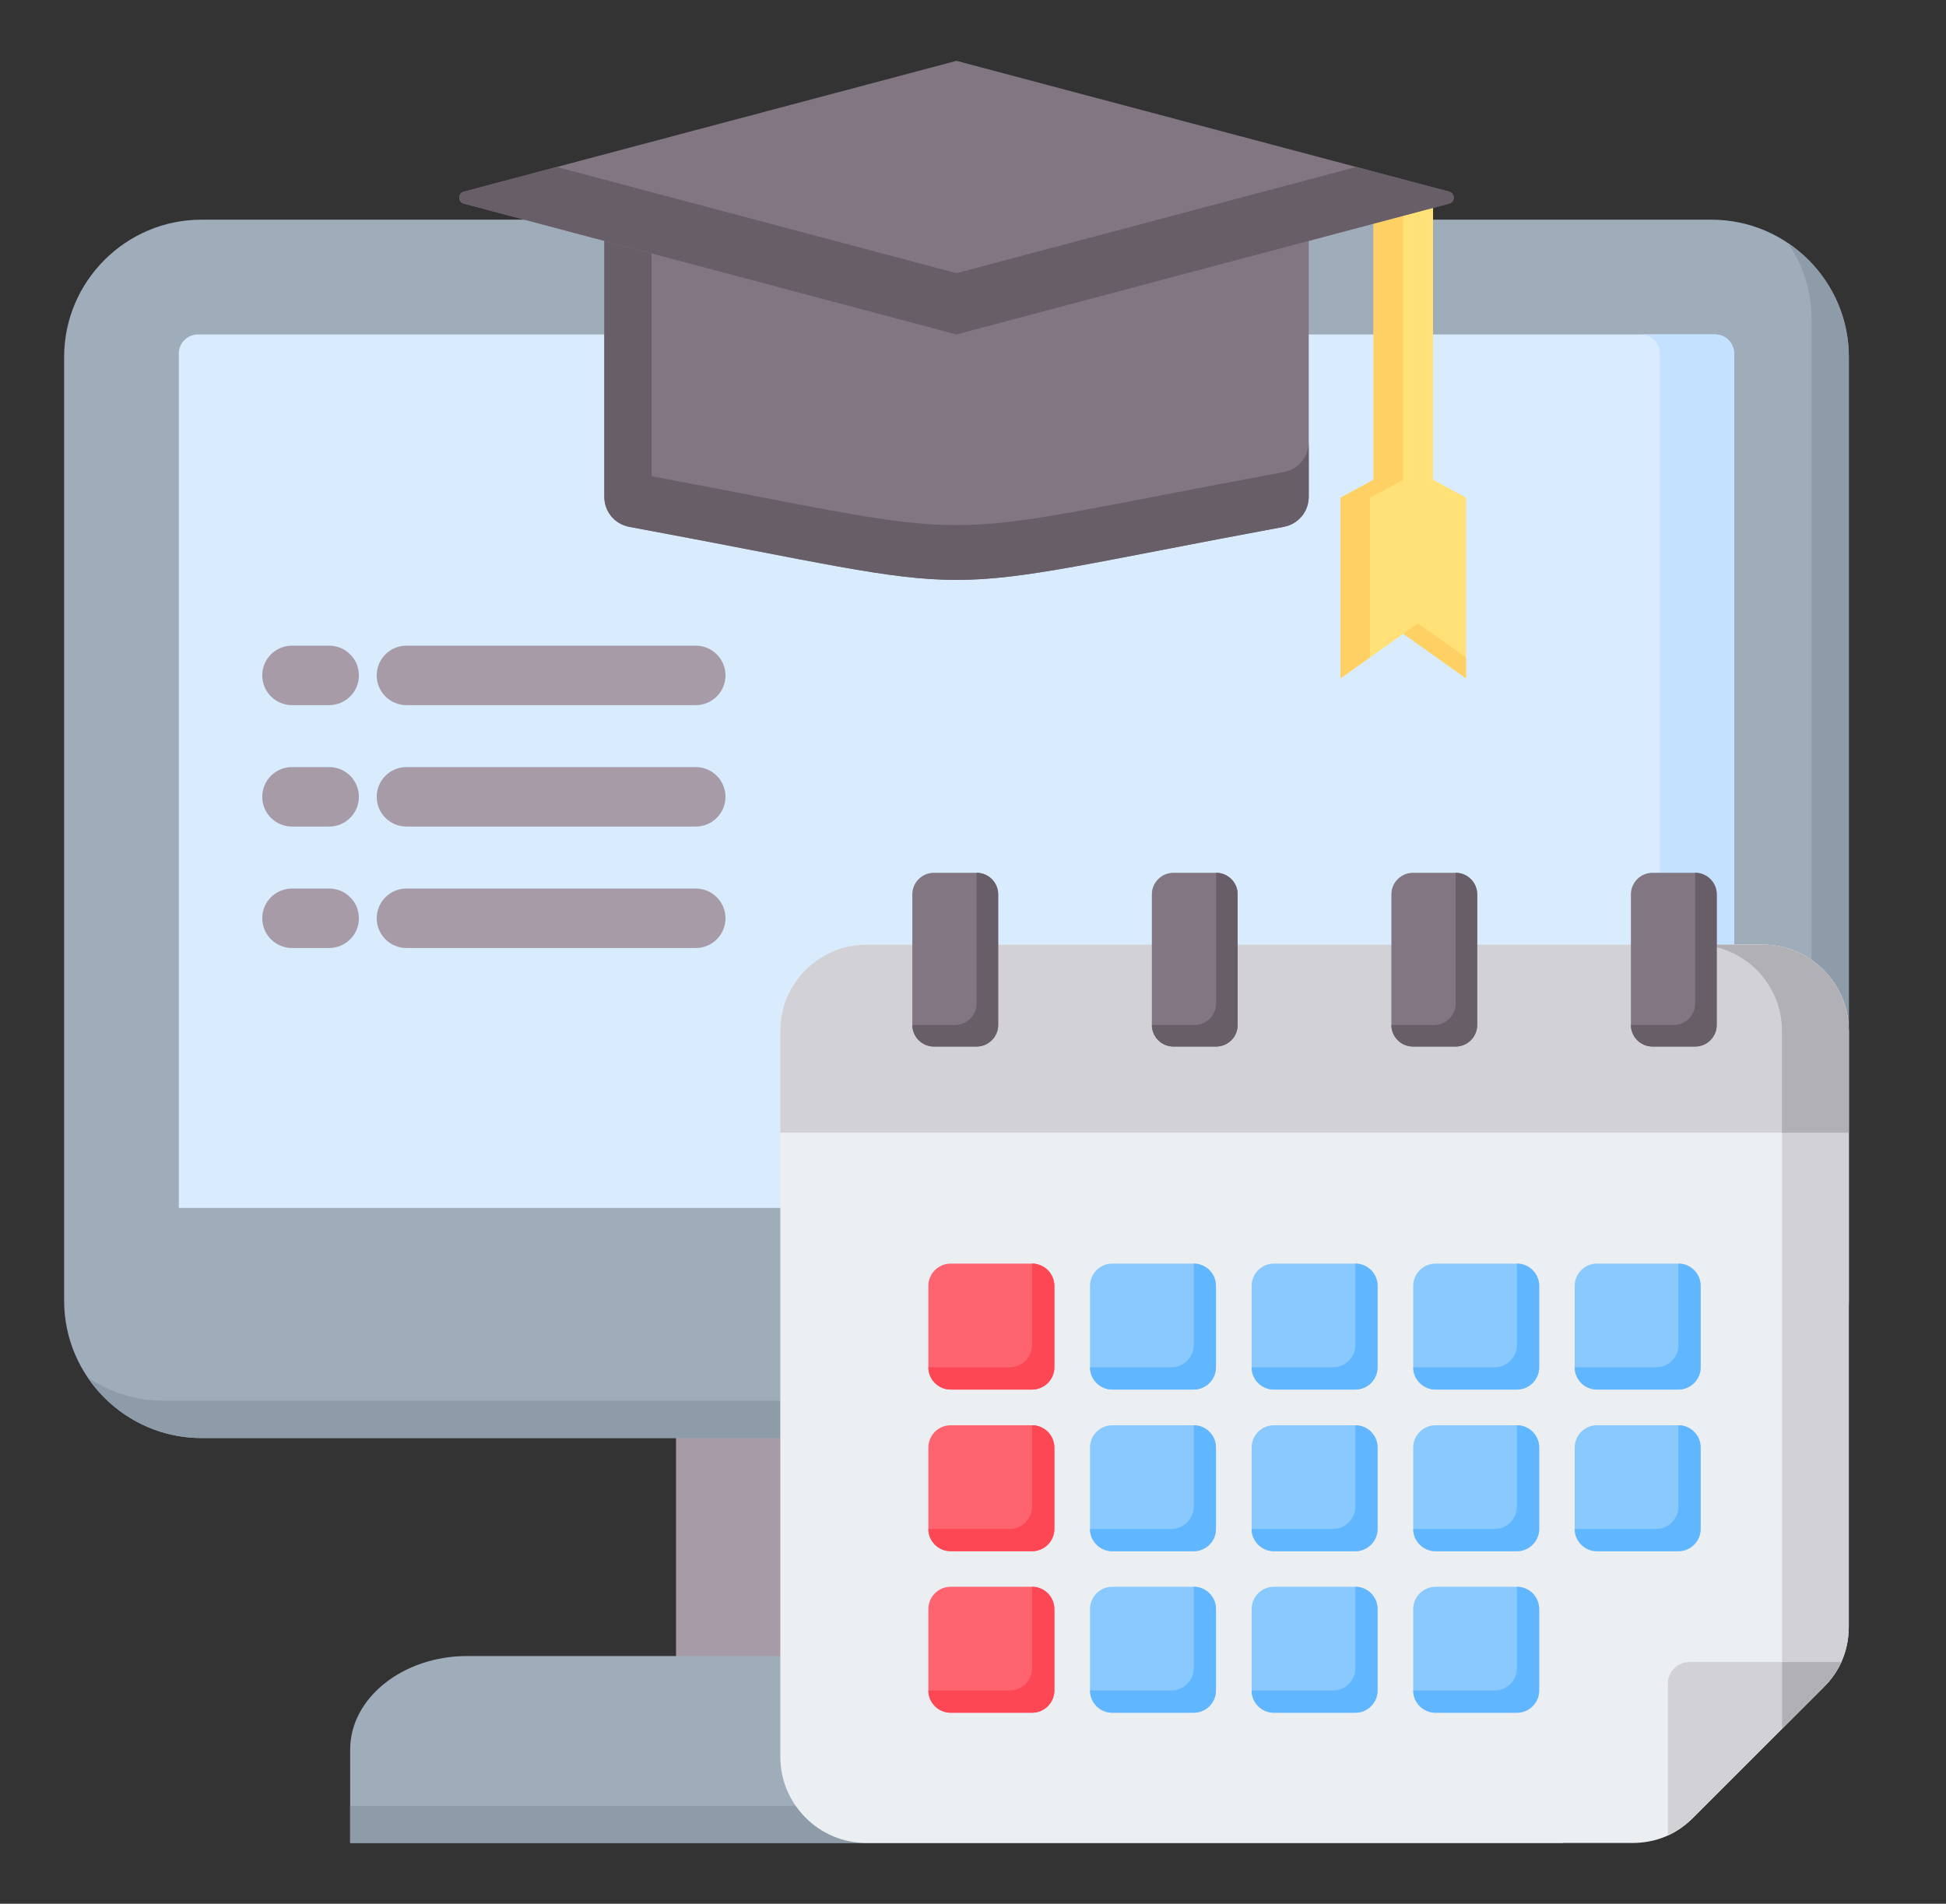<svg width="46" height="45" viewBox="0 0 46 45" fill="none" xmlns="http://www.w3.org/2000/svg">
<rect x="0" y="0" width="46" height="45" fill="#333333" stroke="none"/>
<g id="schedule">
<g id="Group">
<g id="Group_2">
<path id="Vector" fill-rule="evenodd" clip-rule="evenodd" d="M15.98 32.791H29.239V40.343H15.98V32.791Z" fill="#A79BA7"/>
<path id="Vector_2" fill-rule="evenodd" clip-rule="evenodd" d="M28.211 32.791H29.239V40.343H28.211V32.791Z" fill="#837683"/>
<path id="Vector_3" fill-rule="evenodd" clip-rule="evenodd" d="M8.277 43.564H36.941V41.354C36.941 40.139 35.697 39.145 34.175 39.145H11.043C9.522 39.145 8.277 40.139 8.277 41.354V43.564Z" fill="#9FACBA"/>
<path id="Vector_4" fill-rule="evenodd" clip-rule="evenodd" d="M8.277 43.564H36.941V41.354C36.941 40.632 36.501 39.988 35.825 39.584C35.977 39.857 36.062 40.159 36.062 40.475V42.685H8.277V43.564Z" fill="#8D9CA8"/>
<path id="Vector_5" fill-rule="evenodd" clip-rule="evenodd" d="M4.759 5.193H40.46C42.244 5.193 43.703 6.653 43.703 8.437V30.748C43.703 32.532 42.244 33.992 40.46 33.992H4.759C2.975 33.992 1.516 32.532 1.516 30.748V8.437C1.516 6.653 2.975 5.193 4.759 5.193Z" fill="#9FACBA"/>
<path id="Vector_6" fill-rule="evenodd" clip-rule="evenodd" d="M42.268 5.748C43.132 6.332 43.703 7.321 43.703 8.436V30.748C43.703 32.532 42.243 33.991 40.459 33.991H4.758C3.643 33.991 2.655 33.42 2.07 32.557C2.588 32.907 3.211 33.112 3.879 33.112H39.581C41.364 33.112 42.824 31.653 42.824 29.869V7.557C42.824 6.889 42.619 6.266 42.268 5.748Z" fill="#8D9CA8"/>
<path id="Vector_7" fill-rule="evenodd" clip-rule="evenodd" d="M4.676 7.906H40.54C40.788 7.906 40.99 8.109 40.99 8.356V28.553H4.227V8.356C4.227 8.109 4.429 7.906 4.676 7.906Z" fill="#D8ECFE"/>
<path id="Vector_8" fill-rule="evenodd" clip-rule="evenodd" d="M38.785 7.906H40.543C40.791 7.906 40.993 8.109 40.993 8.356V28.553H39.235V8.356C39.235 8.109 39.033 7.906 38.785 7.906Z" fill="#C4E2FF"/>
</g>
<path id="Vector_9" fill-rule="evenodd" clip-rule="evenodd" d="M7.781 18.132C8.169 18.132 8.484 18.447 8.484 18.835C8.484 19.224 8.169 19.538 7.781 19.538H6.902C6.514 19.538 6.199 19.224 6.199 18.835C6.199 18.447 6.514 18.132 6.902 18.132H7.781ZM16.446 21.003C16.834 21.003 17.149 21.317 17.149 21.706C17.149 22.094 16.834 22.409 16.446 22.409H9.608C9.22 22.409 8.905 22.094 8.905 21.706C8.905 21.317 9.22 21.003 9.608 21.003H16.446ZM7.781 21.003C8.169 21.003 8.484 21.317 8.484 21.706C8.484 22.094 8.169 22.409 7.781 22.409H6.902C6.514 22.409 6.199 22.094 6.199 21.706C6.199 21.317 6.514 21.003 6.902 21.003H7.781ZM16.446 15.262C16.834 15.262 17.149 15.576 17.149 15.965C17.149 16.353 16.834 16.668 16.446 16.668H9.608C9.22 16.668 8.905 16.353 8.905 15.965C8.905 15.576 9.22 15.262 9.608 15.262H16.446ZM7.781 15.262C8.169 15.262 8.484 15.576 8.484 15.965C8.484 16.353 8.169 16.668 7.781 16.668H6.902C6.514 16.668 6.199 16.353 6.199 15.965C6.199 15.576 6.514 15.262 6.902 15.262H7.781ZM16.446 18.132C16.834 18.132 17.149 18.447 17.149 18.835C17.149 19.224 16.834 19.538 16.446 19.538H9.608C9.22 19.538 8.905 19.224 8.905 18.835C8.905 18.447 9.22 18.132 9.608 18.132H16.446Z" fill="#A79BA7"/>
<g id="Group_3">
<path id="Vector_10" fill-rule="evenodd" clip-rule="evenodd" d="M33.171 10.957L34.654 11.765V16.034L33.171 14.981L31.688 16.034V11.765L33.171 10.957Z" fill="#FFE177"/>
<path id="Vector_11" fill-rule="evenodd" clip-rule="evenodd" d="M32.469 4.672H33.875V13.001H32.469V4.672Z" fill="#FFE177"/>
<path id="Vector_12" fill-rule="evenodd" clip-rule="evenodd" d="M34.654 15.54V16.034L33.171 14.982L33.519 14.735L34.654 15.54ZM32.384 15.54L31.688 16.034V11.765L32.468 11.341V4.672H33.164V11.341L32.384 11.765V15.54Z" fill="#FFD064"/>
<path id="Vector_13" fill-rule="evenodd" clip-rule="evenodd" d="M22.61 4.131L30.936 4.336V11.741C30.936 12.094 30.689 12.39 30.342 12.454C21.317 14.125 23.904 14.125 14.878 12.454C14.531 12.39 14.285 12.094 14.285 11.741V4.336L22.61 4.131Z" fill="#837683"/>
<path id="Vector_14" fill-rule="evenodd" clip-rule="evenodd" d="M30.936 10.446V11.742C30.936 12.094 30.689 12.39 30.342 12.454C21.317 14.126 23.904 14.126 14.878 12.454C14.531 12.39 14.285 12.094 14.285 11.742V4.336L15.403 4.309V11.257C23.803 12.83 21.497 12.797 30.342 11.159C30.689 11.095 30.936 10.799 30.936 10.446Z" fill="#685E68"/>
<path id="Vector_15" fill-rule="evenodd" clip-rule="evenodd" d="M22.61 1.438L34.257 4.531C34.4 4.569 34.4 4.774 34.257 4.812L22.61 7.906L10.963 4.812C10.82 4.774 10.82 4.569 10.963 4.531L22.61 1.438Z" fill="#837683"/>
<path id="Vector_16" fill-rule="evenodd" clip-rule="evenodd" d="M32.058 3.947L34.256 4.531C34.4 4.57 34.4 4.774 34.256 4.812L22.61 7.906L10.963 4.812C10.82 4.774 10.82 4.569 10.963 4.531L13.162 3.947L22.61 6.457L32.058 3.947Z" fill="#685E68"/>
</g>
<g id="Group_4">
<path id="Vector_17" fill-rule="evenodd" clip-rule="evenodd" d="M41.666 22.33C42.787 22.33 43.702 23.245 43.702 24.367V38.443C43.702 39.004 43.502 39.487 43.106 39.883L40.022 42.968C39.625 43.364 39.142 43.564 38.581 43.564H20.482C19.36 43.564 18.445 42.649 18.445 41.527V24.367C18.445 23.245 19.36 22.33 20.482 22.33H41.666Z" fill="#ECEFF1"/>
<path id="Vector_18" fill-rule="evenodd" clip-rule="evenodd" d="M41.665 22.33C42.786 22.33 43.702 23.245 43.702 24.367V38.443C43.702 39.004 43.502 39.487 43.105 39.883H42.123V38.443V35.078V24.367C42.123 23.245 41.208 22.33 40.086 22.33H41.665Z" fill="#D1D1D6"/>
<path id="Vector_19" fill-rule="evenodd" clip-rule="evenodd" d="M39.426 39.796V43.388C39.642 43.289 39.841 43.149 40.022 42.968L43.107 39.884C43.288 39.703 43.428 39.503 43.527 39.287H39.935C39.654 39.287 39.426 39.516 39.426 39.796Z" fill="#D1D1D6"/>
<path id="Vector_20" fill-rule="evenodd" clip-rule="evenodd" d="M42.125 40.866L43.107 39.884C43.288 39.703 43.428 39.503 43.527 39.287H42.125V40.866Z" fill="#B1B1B5"/>
<path id="Vector_21" fill-rule="evenodd" clip-rule="evenodd" d="M18.445 26.775H43.702V24.367C43.702 23.245 42.787 22.33 41.666 22.33C34.654 22.33 27.493 22.33 20.482 22.33C19.36 22.33 18.445 23.245 18.445 24.367V26.775Z" fill="#D1D1D6"/>
<path id="Vector_22" fill-rule="evenodd" clip-rule="evenodd" d="M42.123 26.775H43.701V24.367C43.701 23.245 42.786 22.33 41.664 22.33H40.086C41.208 22.33 42.123 23.245 42.123 24.367V26.775Z" fill="#B1B1B5"/>
<path id="Vector_23" fill-rule="evenodd" clip-rule="evenodd" d="M24.396 29.869H22.471C22.182 29.869 21.945 30.105 21.945 30.395V32.32C21.945 32.61 22.182 32.846 22.471 32.846H24.396C24.686 32.846 24.923 32.61 24.923 32.32V30.395C24.923 30.105 24.686 29.869 24.396 29.869Z" fill="#FE646F"/>
<path id="Vector_24" fill-rule="evenodd" clip-rule="evenodd" d="M24.396 29.869V31.794C24.396 32.084 24.16 32.32 23.87 32.32H21.945C21.945 32.61 22.182 32.846 22.471 32.846H24.396C24.686 32.846 24.923 32.61 24.923 32.32V30.395C24.922 30.105 24.686 29.869 24.396 29.869Z" fill="#FD4755"/>
<path id="Vector_25" fill-rule="evenodd" clip-rule="evenodd" d="M28.217 29.869H26.292C26.002 29.869 25.766 30.105 25.766 30.395V32.32C25.766 32.61 26.002 32.846 26.292 32.846H28.217C28.507 32.846 28.743 32.61 28.743 32.32V30.395C28.743 30.105 28.507 29.869 28.217 29.869Z" fill="#8AC9FE"/>
<path id="Vector_26" fill-rule="evenodd" clip-rule="evenodd" d="M28.217 29.869V31.794C28.217 32.084 27.98 32.32 27.69 32.32H25.766C25.766 32.61 26.002 32.846 26.292 32.846H28.217C28.507 32.846 28.743 32.61 28.743 32.32V30.395C28.743 30.105 28.506 29.869 28.217 29.869Z" fill="#60B7FF"/>
<path id="Vector_27" fill-rule="evenodd" clip-rule="evenodd" d="M32.037 29.869H30.112C29.822 29.869 29.586 30.105 29.586 30.395V32.32C29.586 32.61 29.822 32.846 30.112 32.846H32.037C32.327 32.846 32.563 32.61 32.563 32.32V30.395C32.563 30.105 32.327 29.869 32.037 29.869Z" fill="#8AC9FE"/>
<path id="Vector_28" fill-rule="evenodd" clip-rule="evenodd" d="M32.037 29.869V31.794C32.037 32.084 31.801 32.32 31.511 32.32H29.586C29.586 32.61 29.822 32.846 30.112 32.846H32.037C32.327 32.846 32.563 32.61 32.563 32.32V30.395C32.563 30.105 32.327 29.869 32.037 29.869Z" fill="#60B7FF"/>
<path id="Vector_29" fill-rule="evenodd" clip-rule="evenodd" d="M35.857 29.869H33.932C33.643 29.869 33.406 30.105 33.406 30.395V32.32C33.406 32.61 33.643 32.846 33.932 32.846H35.857C36.147 32.846 36.383 32.61 36.383 32.32V30.395C36.383 30.105 36.147 29.869 35.857 29.869Z" fill="#8AC9FE"/>
<path id="Vector_30" fill-rule="evenodd" clip-rule="evenodd" d="M35.857 29.869V31.794C35.857 32.084 35.621 32.32 35.331 32.32H33.406C33.406 32.61 33.643 32.846 33.932 32.846H35.857C36.147 32.846 36.383 32.61 36.383 32.32V30.395C36.383 30.105 36.147 29.869 35.857 29.869Z" fill="#60B7FF"/>
<path id="Vector_31" fill-rule="evenodd" clip-rule="evenodd" d="M39.674 29.869H37.749C37.459 29.869 37.223 30.105 37.223 30.395V32.32C37.223 32.61 37.459 32.846 37.749 32.846H39.674C39.964 32.846 40.2 32.61 40.2 32.32V30.395C40.2 30.105 39.964 29.869 39.674 29.869Z" fill="#8AC9FE"/>
<path id="Vector_32" fill-rule="evenodd" clip-rule="evenodd" d="M39.674 29.869V31.794C39.674 32.084 39.437 32.32 39.148 32.32H37.223C37.223 32.61 37.459 32.846 37.749 32.846H39.674C39.964 32.846 40.2 32.61 40.2 32.32V30.395C40.2 30.105 39.964 29.869 39.674 29.869Z" fill="#60B7FF"/>
<path id="Vector_33" fill-rule="evenodd" clip-rule="evenodd" d="M39.674 33.69H37.749C37.459 33.69 37.223 33.926 37.223 34.216V36.141C37.223 36.43 37.459 36.667 37.749 36.667H39.674C39.964 36.667 40.2 36.43 40.2 36.141V34.216C40.2 33.926 39.964 33.69 39.674 33.69Z" fill="#8AC9FE"/>
<path id="Vector_34" fill-rule="evenodd" clip-rule="evenodd" d="M39.674 33.69V35.614C39.674 35.904 39.437 36.141 39.148 36.141H37.223C37.223 36.43 37.459 36.667 37.749 36.667H39.674C39.964 36.667 40.2 36.43 40.2 36.141V34.216C40.2 33.926 39.964 33.69 39.674 33.69Z" fill="#60B7FF"/>
<path id="Vector_35" fill-rule="evenodd" clip-rule="evenodd" d="M35.857 33.69H33.932C33.643 33.69 33.406 33.926 33.406 34.216V36.141C33.406 36.43 33.643 36.667 33.932 36.667H35.857C36.147 36.667 36.383 36.43 36.383 36.141V34.216C36.383 33.926 36.147 33.69 35.857 33.69Z" fill="#8AC9FE"/>
<path id="Vector_36" fill-rule="evenodd" clip-rule="evenodd" d="M35.857 33.69V35.614C35.857 35.904 35.621 36.141 35.331 36.141H33.406C33.406 36.43 33.643 36.667 33.932 36.667H35.857C36.147 36.667 36.383 36.43 36.383 36.141V34.216C36.383 33.926 36.147 33.69 35.857 33.69Z" fill="#60B7FF"/>
<path id="Vector_37" fill-rule="evenodd" clip-rule="evenodd" d="M32.037 33.69H30.112C29.822 33.69 29.586 33.926 29.586 34.216V36.141C29.586 36.43 29.822 36.667 30.112 36.667H32.037C32.327 36.667 32.563 36.43 32.563 36.141V34.216C32.563 33.926 32.327 33.69 32.037 33.69Z" fill="#8AC9FE"/>
<path id="Vector_38" fill-rule="evenodd" clip-rule="evenodd" d="M32.037 33.69V35.614C32.037 35.904 31.801 36.141 31.511 36.141H29.586C29.586 36.43 29.822 36.667 30.112 36.667H32.037C32.327 36.667 32.563 36.43 32.563 36.141V34.216C32.563 33.926 32.327 33.69 32.037 33.69Z" fill="#60B7FF"/>
<path id="Vector_39" fill-rule="evenodd" clip-rule="evenodd" d="M28.217 33.69H26.292C26.002 33.69 25.766 33.926 25.766 34.216V36.141C25.766 36.43 26.002 36.667 26.292 36.667H28.217C28.507 36.667 28.743 36.43 28.743 36.141V34.216C28.743 33.926 28.507 33.69 28.217 33.69Z" fill="#8AC9FE"/>
<path id="Vector_40" fill-rule="evenodd" clip-rule="evenodd" d="M28.217 33.69V35.614C28.217 35.904 27.98 36.141 27.69 36.141H25.766C25.766 36.43 26.002 36.667 26.292 36.667H28.217C28.507 36.667 28.743 36.43 28.743 36.141V34.216C28.743 33.926 28.506 33.69 28.217 33.69Z" fill="#60B7FF"/>
<path id="Vector_41" fill-rule="evenodd" clip-rule="evenodd" d="M24.396 33.69H22.471C22.182 33.69 21.945 33.926 21.945 34.216V36.141C21.945 36.43 22.182 36.667 22.471 36.667H24.396C24.686 36.667 24.923 36.43 24.923 36.141V34.216C24.923 33.926 24.686 33.69 24.396 33.69Z" fill="#FE646F"/>
<path id="Vector_42" fill-rule="evenodd" clip-rule="evenodd" d="M24.396 33.69V35.614C24.396 35.904 24.16 36.141 23.87 36.141H21.945C21.945 36.43 22.182 36.667 22.471 36.667H24.396C24.686 36.667 24.923 36.43 24.923 36.141V34.216C24.922 33.926 24.686 33.69 24.396 33.69Z" fill="#FD4755"/>
<path id="Vector_43" fill-rule="evenodd" clip-rule="evenodd" d="M24.396 37.508H22.471C22.182 37.508 21.945 37.744 21.945 38.034V39.959C21.945 40.249 22.182 40.485 22.471 40.485H24.396C24.686 40.485 24.923 40.249 24.923 39.959V38.034C24.923 37.744 24.686 37.508 24.396 37.508Z" fill="#FE646F"/>
<path id="Vector_44" fill-rule="evenodd" clip-rule="evenodd" d="M24.396 37.508V39.433C24.396 39.722 24.16 39.959 23.87 39.959H21.945C21.945 40.249 22.182 40.485 22.471 40.485H24.396C24.686 40.485 24.923 40.249 24.923 39.959V38.034C24.922 37.744 24.686 37.508 24.396 37.508Z" fill="#FD4755"/>
<path id="Vector_45" fill-rule="evenodd" clip-rule="evenodd" d="M28.217 37.508H26.292C26.002 37.508 25.766 37.744 25.766 38.034V39.959C25.766 40.249 26.002 40.485 26.292 40.485H28.217C28.507 40.485 28.743 40.249 28.743 39.959V38.034C28.743 37.744 28.507 37.508 28.217 37.508Z" fill="#8AC9FE"/>
<path id="Vector_46" fill-rule="evenodd" clip-rule="evenodd" d="M28.217 37.508V39.433C28.217 39.722 27.98 39.959 27.69 39.959H25.766C25.766 40.249 26.002 40.485 26.292 40.485H28.217C28.507 40.485 28.743 40.249 28.743 39.959V38.034C28.743 37.744 28.506 37.508 28.217 37.508Z" fill="#60B7FF"/>
<path id="Vector_47" fill-rule="evenodd" clip-rule="evenodd" d="M32.037 37.508H30.112C29.822 37.508 29.586 37.744 29.586 38.034V39.959C29.586 40.249 29.822 40.485 30.112 40.485H32.037C32.327 40.485 32.563 40.249 32.563 39.959V38.034C32.563 37.744 32.327 37.508 32.037 37.508Z" fill="#8AC9FE"/>
<path id="Vector_48" fill-rule="evenodd" clip-rule="evenodd" d="M32.037 37.508V39.433C32.037 39.722 31.801 39.959 31.511 39.959H29.586C29.586 40.249 29.822 40.485 30.112 40.485H32.037C32.327 40.485 32.563 40.249 32.563 39.959V38.034C32.563 37.744 32.327 37.508 32.037 37.508Z" fill="#60B7FF"/>
<path id="Vector_49" fill-rule="evenodd" clip-rule="evenodd" d="M35.857 37.508H33.932C33.643 37.508 33.406 37.744 33.406 38.034V39.959C33.406 40.249 33.643 40.485 33.932 40.485H35.857C36.147 40.485 36.383 40.249 36.383 39.959V38.034C36.383 37.744 36.147 37.508 35.857 37.508Z" fill="#8AC9FE"/>
<path id="Vector_50" fill-rule="evenodd" clip-rule="evenodd" d="M35.857 37.508V39.433C35.857 39.722 35.621 39.959 35.331 39.959H33.406C33.406 40.249 33.643 40.485 33.932 40.485H35.857C36.147 40.485 36.383 40.249 36.383 39.959V38.034C36.383 37.744 36.147 37.508 35.857 37.508Z" fill="#60B7FF"/>
<path id="Vector_51" fill-rule="evenodd" clip-rule="evenodd" d="M22.076 20.631H23.085C23.366 20.631 23.595 20.86 23.595 21.14V24.229C23.595 24.509 23.366 24.738 23.085 24.738H22.076C21.795 24.738 21.566 24.509 21.566 24.229V21.14C21.566 20.86 21.795 20.631 22.076 20.631ZM39.061 20.631H40.071C40.352 20.631 40.58 20.86 40.58 21.14V24.229C40.58 24.509 40.351 24.738 40.071 24.738H39.061C38.781 24.738 38.552 24.509 38.552 24.229V21.14C38.552 20.86 38.781 20.631 39.061 20.631ZM33.4 20.631H34.409C34.69 20.631 34.918 20.86 34.918 21.14V24.229C34.918 24.509 34.69 24.738 34.409 24.738H33.4C33.119 24.738 32.89 24.509 32.89 24.229V21.14C32.89 20.86 33.119 20.631 33.4 20.631ZM27.738 20.631H28.747C29.028 20.631 29.256 20.86 29.256 21.14V24.229C29.256 24.509 29.028 24.738 28.747 24.738H27.738C27.457 24.738 27.228 24.509 27.228 24.229V21.14C27.228 20.86 27.457 20.631 27.738 20.631Z" fill="#837683"/>
<path id="Vector_52" fill-rule="evenodd" clip-rule="evenodd" d="M38.552 24.229C38.552 24.509 38.781 24.738 39.061 24.738H40.071C40.352 24.738 40.58 24.509 40.58 24.229V22.378V22.33V21.14C40.58 20.86 40.351 20.631 40.071 20.631V22.33V23.72C40.071 24 39.842 24.229 39.562 24.229H38.552ZM28.238 24.229H27.228C27.228 24.509 27.457 24.738 27.738 24.738H28.747C29.028 24.738 29.256 24.509 29.256 24.229V22.33V21.14C29.256 20.86 29.028 20.631 28.747 20.631V22.33V23.72C28.747 24 28.518 24.229 28.238 24.229ZM23.085 24.738C23.366 24.738 23.595 24.509 23.595 24.229V22.33V21.14C23.595 20.86 23.366 20.631 23.085 20.631V22.33V23.72C23.085 24 22.857 24.229 22.576 24.229H21.566C21.566 24.509 21.795 24.738 22.076 24.738H23.085ZM34.409 24.738C34.69 24.738 34.918 24.509 34.918 24.229V22.33V21.14C34.918 20.86 34.69 20.631 34.409 20.631V22.33V23.72C34.409 24 34.18 24.229 33.9 24.229H32.89C32.89 24.509 33.119 24.738 33.4 24.738H34.409Z" fill="#685E68"/>
</g>
</g>
</g>
</svg>
